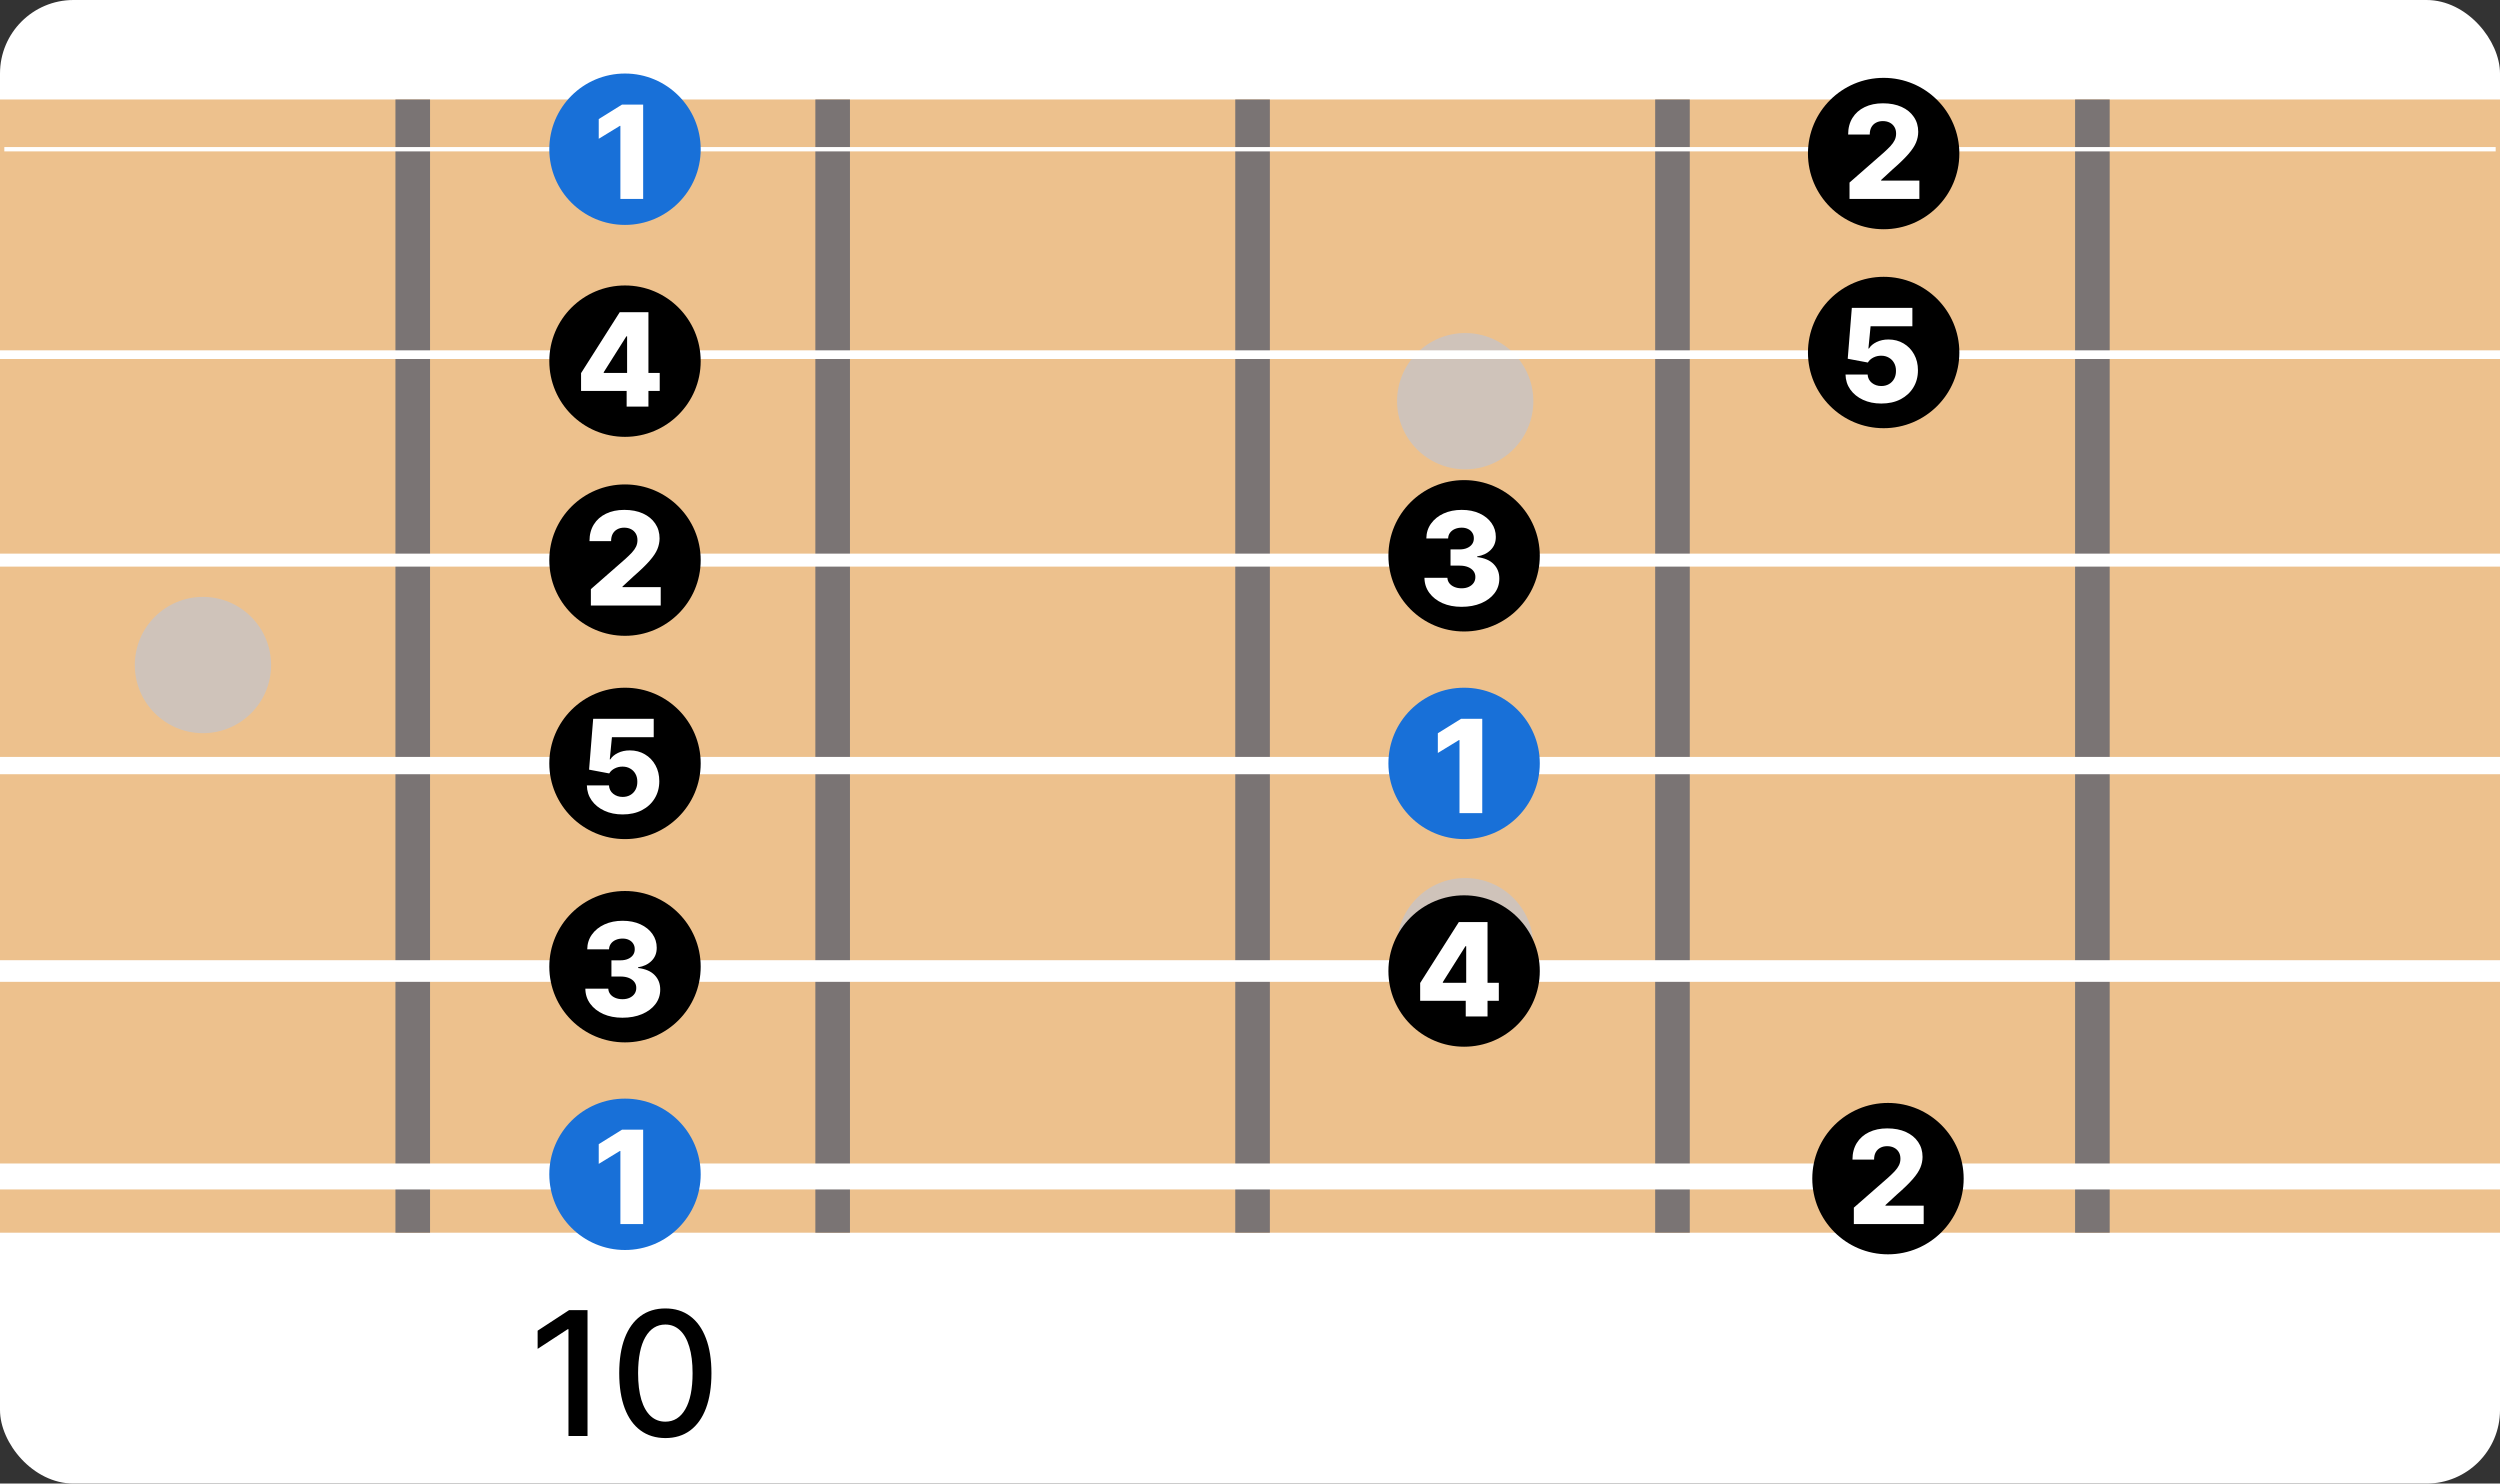 <svg width="578" height="343" viewBox="0 0 578 343" fill="none" xmlns="http://www.w3.org/2000/svg">
<rect x="0" y="0" width="578" height="343" fill="#333333" stroke="none"/>
<rect width="578" height="343" rx="17" fill="white"/>
<path d="M135.835 302.909V332H131.432V307.312H131.261L124.301 311.858V307.653L131.56 302.909H135.835ZM153.832 332.483C151.588 332.473 149.67 331.882 148.08 330.707C146.489 329.533 145.272 327.824 144.429 325.58C143.586 323.335 143.165 320.632 143.165 317.469C143.165 314.315 143.586 311.621 144.429 309.386C145.281 307.152 146.503 305.447 148.094 304.273C149.694 303.098 151.607 302.511 153.832 302.511C156.058 302.511 157.966 303.103 159.557 304.287C161.148 305.461 162.365 307.166 163.207 309.401C164.06 311.626 164.486 314.315 164.486 317.469C164.486 320.641 164.064 323.349 163.222 325.594C162.379 327.829 161.162 329.538 159.571 330.722C157.98 331.896 156.067 332.483 153.832 332.483ZM153.832 328.69C155.802 328.69 157.341 327.729 158.449 325.807C159.566 323.884 160.125 321.105 160.125 317.469C160.125 315.054 159.869 313.013 159.358 311.347C158.856 309.67 158.132 308.402 157.185 307.54C156.247 306.669 155.13 306.233 153.832 306.233C151.872 306.233 150.333 307.199 149.216 309.131C148.098 311.062 147.535 313.842 147.526 317.469C147.526 319.893 147.777 321.943 148.278 323.619C148.79 325.286 149.514 326.55 150.452 327.412C151.389 328.264 152.516 328.69 153.832 328.69Z" fill="black"/>
<path d="M0 23H578V285H0V23Z" fill="#EDC18D"/>
<line x1="95.426" y1="23" x2="95.426" y2="285" stroke="#7A7474" stroke-width="8"/>
<line x1="192.51" y1="23" x2="192.51" y2="285" stroke="#7A7474" stroke-width="8"/>
<line x1="483.761" y1="23" x2="483.761" y2="285" stroke="#7A7474" stroke-width="8"/>
<line x1="386.677" y1="23" x2="386.677" y2="285" stroke="#7A7474" stroke-width="8"/>
<line x1="289.594" y1="23" x2="289.594" y2="285" stroke="#7A7474" stroke-width="8"/>
<circle cx="46.923" cy="153.755" r="15.755" fill="#CFC3BA"/>
<circle cx="338.755" cy="92.755" r="15.755" fill="#CFC3BA"/>
<circle cx="338.755" cy="218.755" r="15.755" fill="#CFC3BA"/>
<line x1="2.62268e-07" y1="272" x2="578" y2="272" stroke="white" stroke-width="6"/>
<line x1="2.18557e-07" y1="224.5" x2="578" y2="224.5" stroke="white" stroke-width="5"/>
<line x1="1.74846e-07" y1="177" x2="578" y2="177" stroke="white" stroke-width="4"/>
<line x1="1.31134e-07" y1="129.5" x2="578" y2="129.5" stroke="white" stroke-width="3"/>
<line x1="8.74228e-08" y1="82" x2="578" y2="82" stroke="white" stroke-width="2"/>
<line x1="1" y1="34.5" x2="577" y2="34.5" stroke="white"/>
<circle cx="144.5" cy="271.5" r="17.5" fill="#1870D8"/>
<path d="M148.697 261.182V283H143.435V266.104H143.307L138.428 269.087V264.527L143.808 261.182H148.697Z" fill="white"/>
<circle cx="436.5" cy="272.5" r="17.5" fill="black"/>
<path d="M428.609 283V279.207L436.567 272.24C437.163 271.7 437.671 271.207 438.09 270.759C438.509 270.305 438.829 269.85 439.049 269.396C439.269 268.934 439.379 268.433 439.379 267.893C439.379 267.29 439.248 266.775 438.985 266.349C438.722 265.915 438.36 265.582 437.898 265.347C437.437 265.113 436.908 264.996 436.311 264.996C435.707 264.996 435.178 265.12 434.724 265.369C434.269 265.61 433.914 265.962 433.658 266.423C433.41 266.885 433.286 267.446 433.286 268.107H428.289C428.289 266.622 428.623 265.34 429.29 264.261C429.958 263.181 430.896 262.35 432.103 261.768C433.317 261.178 434.727 260.884 436.332 260.884C437.987 260.884 439.425 261.161 440.647 261.714C441.869 262.268 442.813 263.043 443.481 264.037C444.156 265.024 444.493 266.171 444.493 267.478C444.493 268.309 444.326 269.133 443.992 269.95C443.658 270.766 443.058 271.668 442.192 272.656C441.332 273.643 440.111 274.825 438.527 276.203L435.917 278.611V278.749H444.759V283H428.609Z" fill="white"/>
<circle cx="144.5" cy="223.5" r="17.5" fill="black"/>
<path d="M143.908 235.298C142.246 235.298 140.772 235.014 139.487 234.446C138.208 233.871 137.2 233.079 136.461 232.07C135.722 231.062 135.346 229.901 135.332 228.587H140.637C140.658 229.062 140.811 229.485 141.095 229.854C141.379 230.217 141.766 230.501 142.256 230.707C142.746 230.913 143.304 231.016 143.929 231.016C144.554 231.016 145.104 230.906 145.58 230.685C146.063 230.458 146.44 230.149 146.71 229.759C146.979 229.361 147.111 228.906 147.104 228.395C147.111 227.884 146.965 227.429 146.667 227.031C146.369 226.634 145.946 226.325 145.399 226.104C144.859 225.884 144.22 225.774 143.482 225.774H141.362V222.024H143.482C144.128 222.024 144.696 221.918 145.186 221.705C145.683 221.491 146.07 221.193 146.347 220.81C146.624 220.419 146.759 219.972 146.752 219.467C146.759 218.977 146.642 218.548 146.401 218.178C146.166 217.802 145.836 217.511 145.41 217.305C144.991 217.099 144.504 216.996 143.95 216.996C143.368 216.996 142.839 217.099 142.363 217.305C141.894 217.511 141.521 217.802 141.244 218.178C140.967 218.555 140.822 218.991 140.808 219.489H135.768C135.783 218.189 136.145 217.045 136.855 216.058C137.565 215.064 138.531 214.286 139.753 213.725C140.982 213.164 142.381 212.884 143.95 212.884C145.513 212.884 146.887 213.157 148.073 213.704C149.259 214.251 150.183 214.996 150.843 215.941C151.504 216.879 151.834 217.94 151.834 219.126C151.841 220.355 151.44 221.367 150.63 222.163C149.827 222.958 148.794 223.448 147.53 223.633V223.803C149.22 224.002 150.495 224.549 151.354 225.444C152.221 226.339 152.651 227.457 152.643 228.8C152.643 230.064 152.271 231.186 151.525 232.166C150.786 233.139 149.756 233.906 148.435 234.467C147.121 235.021 145.612 235.298 143.908 235.298Z" fill="white"/>
<circle cx="338.5" cy="224.5" r="17.5" fill="black"/>
<path d="M328.342 231.378V227.266L337.281 213.182H340.935V218.764H338.815L333.584 227.053V227.223H346.528V231.378H328.342ZM338.879 235V230.121L338.985 228.32V213.182H343.918V235H338.879Z" fill="white"/>
<circle cx="144.5" cy="176.5" r="17.5" fill="black"/>
<path d="M143.961 188.298C142.37 188.298 140.957 188.011 139.721 187.435C138.485 186.86 137.509 186.068 136.791 185.06C136.081 184.051 135.712 182.893 135.683 181.587H140.797C140.839 182.389 141.166 183.036 141.777 183.526C142.388 184.009 143.116 184.25 143.961 184.25C144.621 184.25 145.207 184.104 145.719 183.813C146.23 183.522 146.631 183.114 146.923 182.588C147.214 182.055 147.356 181.445 147.349 180.756C147.356 180.053 147.21 179.438 146.912 178.913C146.621 178.387 146.216 177.979 145.697 177.688C145.186 177.389 144.597 177.24 143.929 177.24C143.297 177.233 142.697 177.371 142.129 177.656C141.567 177.94 141.141 178.327 140.85 178.817L136.195 177.943L137.143 166.182H151.141V170.433H141.479L140.978 175.578H141.106C141.468 174.974 142.05 174.477 142.853 174.087C143.663 173.689 144.582 173.49 145.612 173.49C146.919 173.49 148.084 173.795 149.107 174.406C150.136 175.01 150.946 175.848 151.536 176.92C152.132 177.993 152.43 179.222 152.43 180.607C152.43 182.105 152.075 183.433 151.365 184.591C150.662 185.749 149.675 186.658 148.403 187.318C147.139 187.972 145.658 188.298 143.961 188.298Z" fill="white"/>
<circle cx="338.5" cy="176.5" r="17.5" fill="#1870D8"/>
<path d="M342.697 166.182V188H337.435V171.104H337.307L332.428 174.087V169.527L337.808 166.182H342.697Z" fill="white"/>
<circle cx="144.5" cy="129.5" r="17.5" fill="black"/>
<path d="M136.609 140V136.207L144.567 129.24C145.163 128.7 145.671 128.207 146.09 127.759C146.509 127.305 146.829 126.85 147.049 126.396C147.269 125.934 147.379 125.433 147.379 124.893C147.379 124.29 147.248 123.775 146.985 123.349C146.722 122.915 146.36 122.582 145.898 122.347C145.437 122.113 144.908 121.996 144.311 121.996C143.707 121.996 143.178 122.12 142.724 122.369C142.269 122.61 141.914 122.962 141.658 123.423C141.41 123.885 141.286 124.446 141.286 125.107H136.289C136.289 123.622 136.623 122.34 137.29 121.261C137.958 120.181 138.896 119.35 140.103 118.768C141.317 118.178 142.727 117.884 144.332 117.884C145.987 117.884 147.425 118.161 148.647 118.714C149.869 119.268 150.813 120.043 151.481 121.037C152.156 122.024 152.493 123.171 152.493 124.478C152.493 125.309 152.326 126.133 151.992 126.95C151.658 127.766 151.058 128.668 150.192 129.656C149.332 130.643 148.111 131.825 146.527 133.203L143.917 135.611V135.749H152.759V140H136.609Z" fill="white"/>
<circle cx="338.5" cy="128.5" r="17.5" fill="black"/>
<path d="M337.908 140.298C336.246 140.298 334.772 140.014 333.487 139.446C332.208 138.871 331.2 138.079 330.461 137.07C329.722 136.062 329.346 134.901 329.332 133.587H334.637C334.658 134.062 334.811 134.485 335.095 134.854C335.379 135.217 335.766 135.501 336.256 135.707C336.746 135.913 337.304 136.016 337.929 136.016C338.554 136.016 339.104 135.906 339.58 135.685C340.063 135.458 340.44 135.149 340.71 134.759C340.979 134.361 341.111 133.906 341.104 133.395C341.111 132.884 340.965 132.429 340.667 132.031C340.369 131.634 339.946 131.325 339.399 131.104C338.859 130.884 338.22 130.774 337.482 130.774H335.362V127.024H337.482C338.128 127.024 338.696 126.918 339.186 126.705C339.683 126.491 340.07 126.193 340.347 125.81C340.624 125.419 340.759 124.972 340.752 124.467C340.759 123.977 340.642 123.548 340.401 123.178C340.166 122.802 339.836 122.511 339.41 122.305C338.991 122.099 338.504 121.996 337.95 121.996C337.368 121.996 336.839 122.099 336.363 122.305C335.894 122.511 335.521 122.802 335.244 123.178C334.967 123.555 334.822 123.991 334.808 124.489H329.768C329.783 123.189 330.145 122.045 330.855 121.058C331.565 120.064 332.531 119.286 333.753 118.725C334.982 118.164 336.381 117.884 337.95 117.884C339.513 117.884 340.887 118.157 342.073 118.704C343.259 119.251 344.183 119.996 344.843 120.941C345.504 121.879 345.834 122.94 345.834 124.126C345.841 125.355 345.44 126.367 344.63 127.163C343.827 127.958 342.794 128.448 341.53 128.633V128.803C343.22 129.002 344.495 129.549 345.354 130.444C346.221 131.339 346.651 132.457 346.643 133.8C346.643 135.064 346.271 136.186 345.525 137.166C344.786 138.139 343.756 138.906 342.435 139.467C341.121 140.021 339.612 140.298 337.908 140.298Z" fill="white"/>
<circle cx="144.5" cy="83.5" r="17.5" fill="black"/>
<path d="M134.342 90.378V86.266L143.281 72.182H146.935V77.764H144.815L139.584 86.053V86.223H152.528V90.378H134.342ZM144.879 94V89.121L144.985 87.32V72.182H149.918V94H144.879Z" fill="white"/>
<circle cx="435.5" cy="81.5" r="17.5" fill="black"/>
<path d="M434.961 93.298C433.37 93.298 431.957 93.011 430.721 92.435C429.485 91.86 428.509 91.068 427.791 90.06C427.081 89.051 426.712 87.894 426.683 86.587H431.797C431.839 87.389 432.166 88.035 432.777 88.526C433.388 89.008 434.116 89.25 434.961 89.25C435.621 89.25 436.207 89.104 436.719 88.813C437.23 88.522 437.631 88.114 437.923 87.588C438.214 87.055 438.356 86.445 438.349 85.756C438.356 85.053 438.21 84.438 437.912 83.913C437.621 83.387 437.216 82.979 436.697 82.688C436.186 82.389 435.597 82.24 434.929 82.24C434.297 82.233 433.697 82.371 433.129 82.656C432.567 82.94 432.141 83.327 431.85 83.817L427.195 82.943L428.143 71.182H442.141V75.433H432.479L431.978 80.578H432.106C432.468 79.974 433.05 79.477 433.853 79.087C434.663 78.689 435.582 78.49 436.612 78.49C437.919 78.49 439.084 78.796 440.107 79.406C441.136 80.01 441.946 80.848 442.536 81.921C443.132 82.993 443.43 84.222 443.43 85.606C443.43 87.105 443.075 88.433 442.365 89.591C441.662 90.749 440.675 91.658 439.403 92.318C438.139 92.972 436.658 93.298 434.961 93.298Z" fill="white"/>
<circle cx="144.5" cy="34.5" r="17.5" fill="#1870D8"/>
<path d="M148.697 24.182V46H143.435V29.104H143.307L138.428 32.087V27.527L143.808 24.182H148.697Z" fill="white"/>
<circle cx="435.5" cy="35.5" r="17.5" fill="black"/>
<path d="M427.609 46V42.207L435.567 35.24C436.163 34.7 436.671 34.207 437.09 33.759C437.509 33.305 437.829 32.85 438.049 32.396C438.269 31.934 438.379 31.433 438.379 30.893C438.379 30.29 438.248 29.775 437.985 29.349C437.722 28.916 437.36 28.582 436.898 28.347C436.437 28.113 435.908 27.996 435.311 27.996C434.707 27.996 434.178 28.12 433.724 28.369C433.269 28.61 432.914 28.962 432.658 29.423C432.41 29.885 432.286 30.446 432.286 31.107H427.289C427.289 29.622 427.623 28.34 428.29 27.261C428.958 26.181 429.896 25.35 431.103 24.768C432.317 24.178 433.727 23.884 435.332 23.884C436.987 23.884 438.425 24.16 439.647 24.715C440.869 25.268 441.813 26.043 442.481 27.037C443.156 28.024 443.493 29.171 443.493 30.478C443.493 31.309 443.326 32.133 442.992 32.95C442.658 33.766 442.058 34.668 441.192 35.656C440.332 36.643 439.111 37.825 437.527 39.203L434.917 41.611V41.749H443.759V46H427.609Z" fill="white"/>
</svg>
